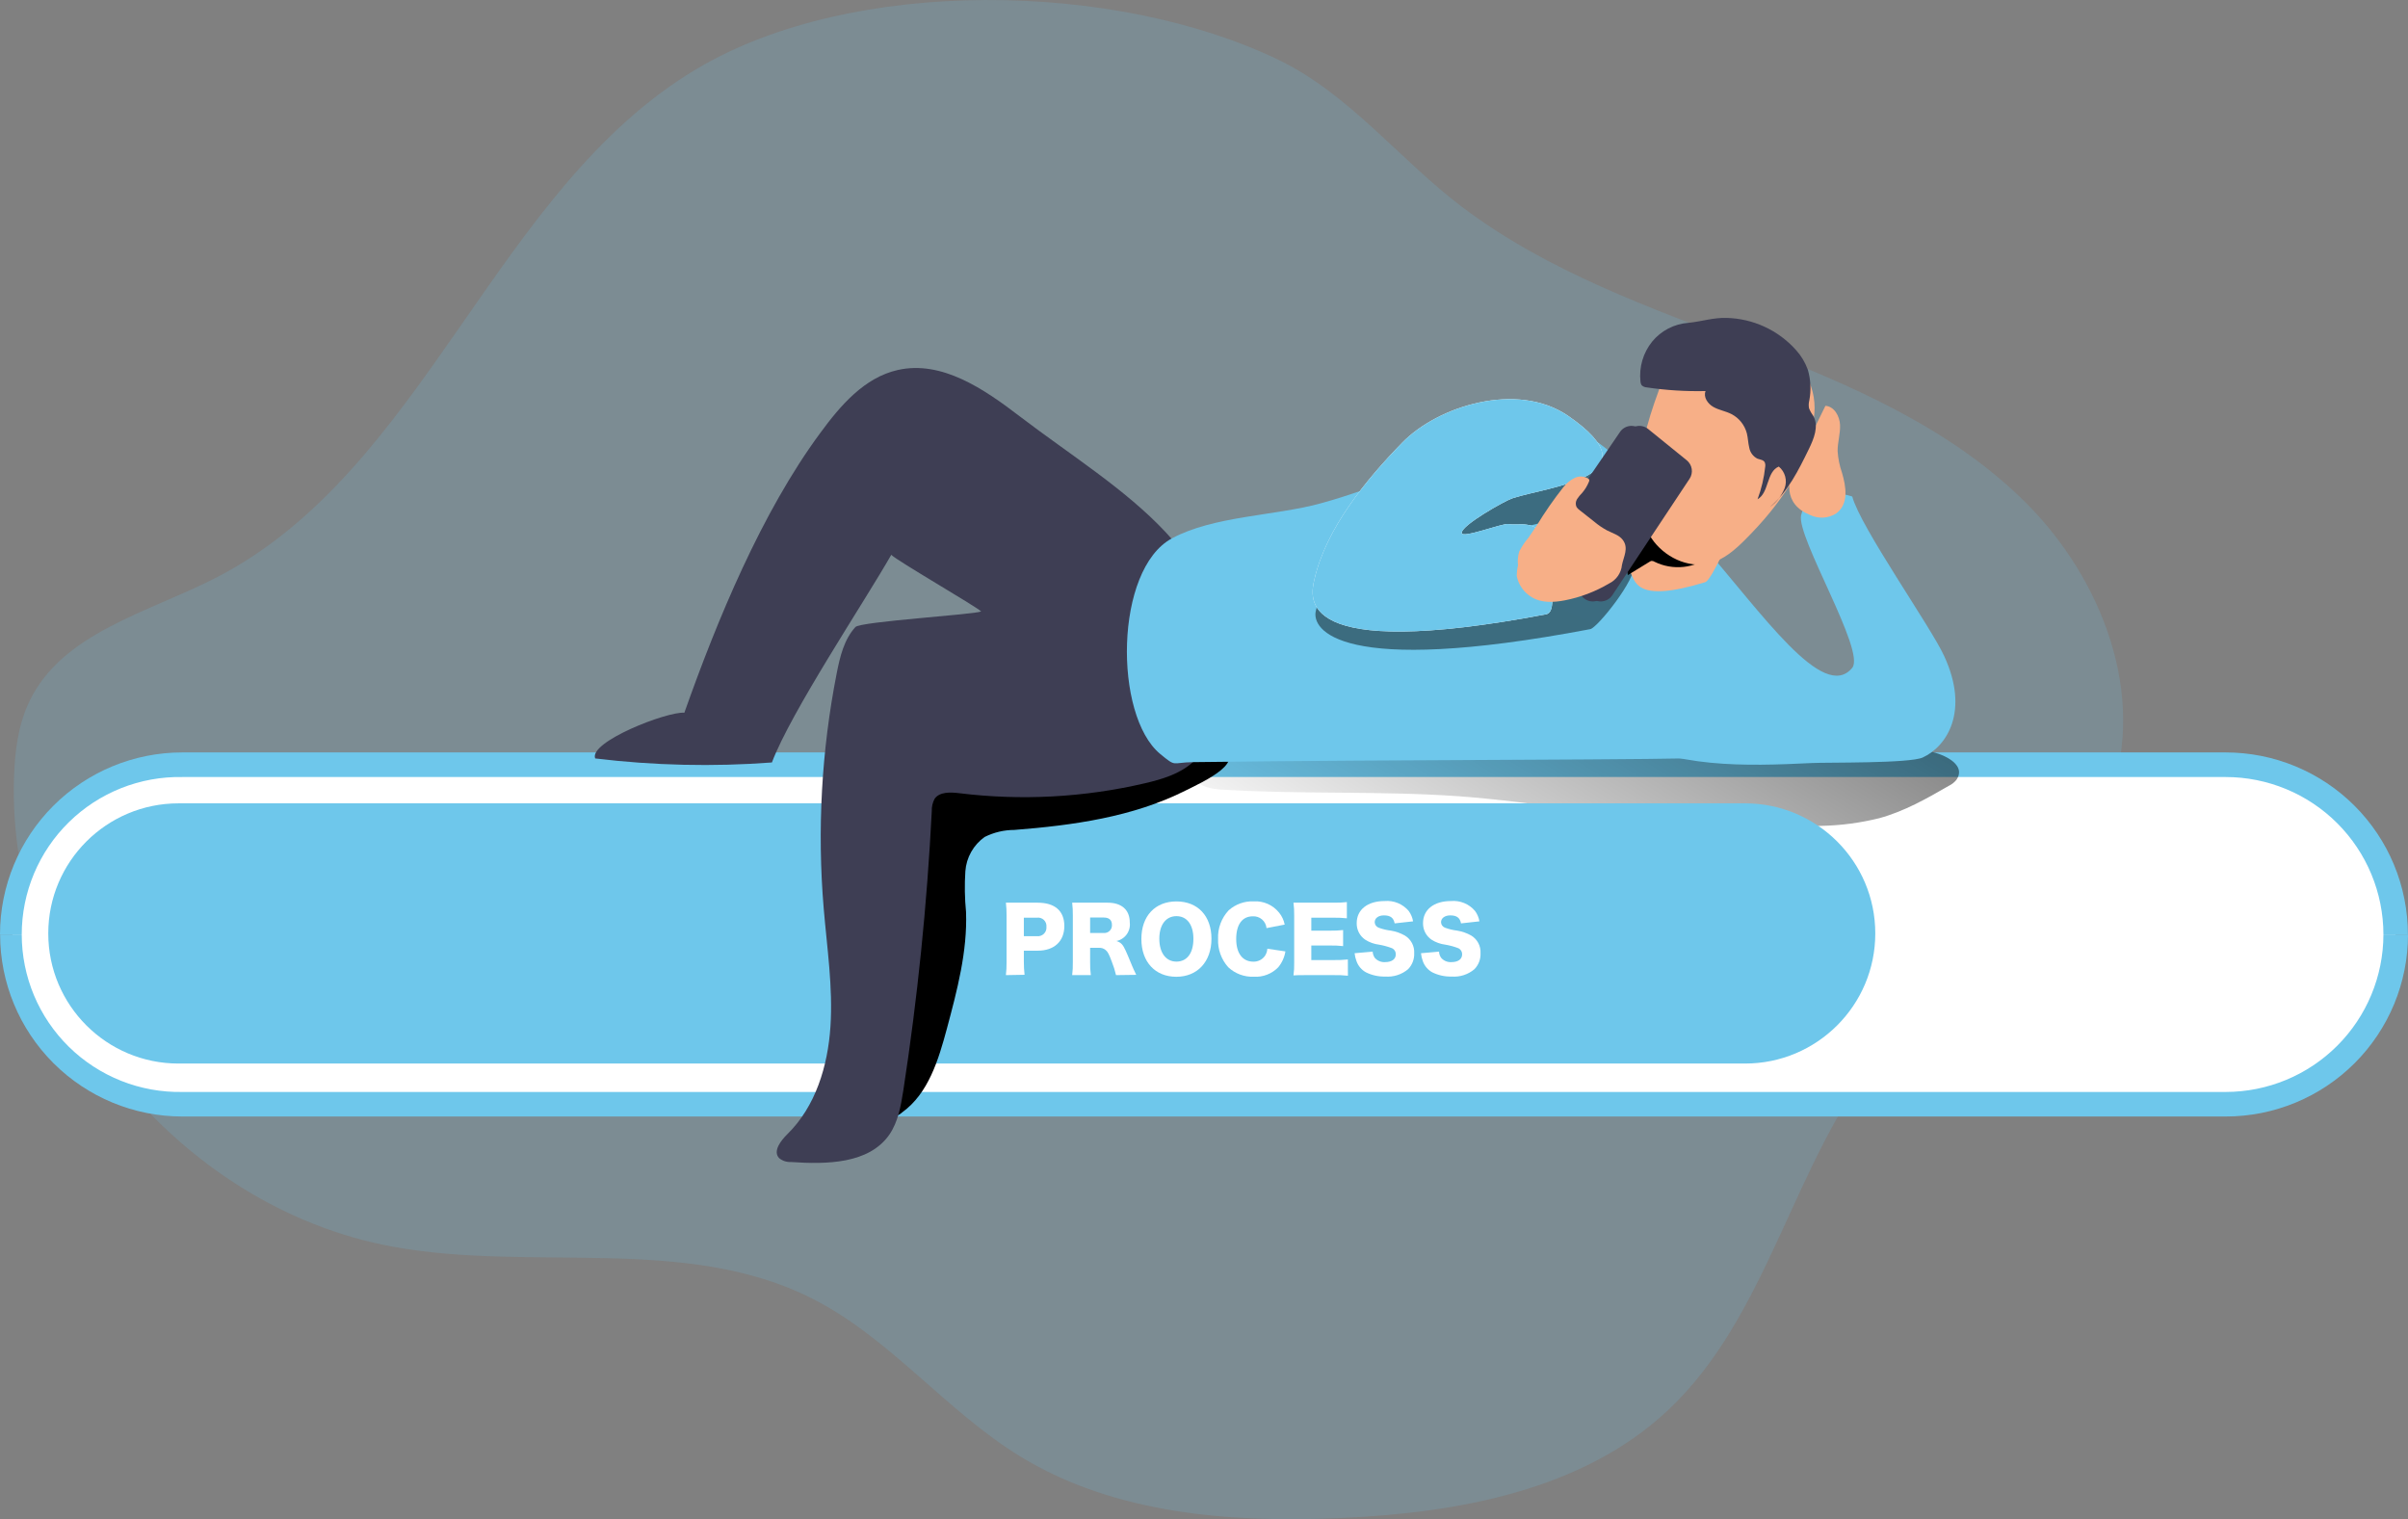 <svg width="512" height="323" viewBox="0 0 512 323" fill="none" xmlns="http://www.w3.org/2000/svg">
<rect x="0" y="0" width="512" height="323" fill="#808080" stroke="none"/>
<g clip-path="url(#clip0)">
<path opacity="0.18" d="M2.971 165.376C1.491 211.869 37.694 256.697 83.502 265.071C113.222 270.514 145.843 262.468 172.745 276.132C189.314 284.541 201.186 300.07 217.05 309.746C237.071 321.944 261.672 323.821 285.157 322.765C310.04 321.663 336.425 316.901 354.591 299.906C376.185 279.685 381.129 247.068 399.741 224.079C415.3 204.856 440.253 192.411 448.684 169.223C456.434 147.865 447.005 123.235 430.976 107.119C414.948 91.004 393.4 81.75 372.146 73.598C350.892 65.447 329.227 57.846 310.932 44.042C297.757 34.107 286.954 20.033 271.9 12.749C237.271 -4 181.411 -5.114 148.192 14.614C105.061 40.242 90.477 100.023 45.808 122.895C31.423 130.26 13.258 134.53 6.259 149.097C3.84 154.117 3.147 159.805 2.971 165.376Z" fill="#6EC7EB"/>
<path d="M509.381 198.686C509.383 203.426 508.449 208.12 506.634 212.499C504.819 216.878 502.158 220.857 498.802 224.209C495.447 227.56 491.463 230.219 487.078 232.032C482.694 233.845 477.995 234.777 473.25 234.776H38.774C29.191 234.776 20.001 230.974 13.225 224.205C6.449 217.437 2.642 208.258 2.642 198.686" fill="white"/>
<path d="M2.607 198.686C2.607 189.115 6.414 179.935 13.19 173.167C19.966 166.399 29.156 162.597 38.739 162.597H473.214C482.797 162.597 491.987 166.399 498.763 173.167C505.54 179.935 509.346 189.115 509.346 198.686" fill="white"/>
<path d="M512 198.686C512 208.951 507.917 218.796 500.65 226.055C493.383 233.313 483.527 237.391 473.249 237.391H38.774C28.497 237.391 18.64 233.313 11.373 226.055C4.106 218.796 0.023 208.951 0.023 198.686" fill="#6EC7EB"/>
<path d="M0 198.686C0 188.421 4.083 178.576 11.35 171.318C18.617 164.059 28.473 159.981 38.751 159.981H473.226C483.503 159.981 493.36 164.059 500.627 171.318C507.894 178.576 511.977 188.421 511.977 198.686" fill="#6EC7EB"/>
<path d="M506.775 198.686C506.765 189.809 503.23 181.299 496.944 175.023C490.659 168.747 482.137 165.218 473.25 165.212H38.774C34.319 165.129 29.893 165.933 25.753 167.578C21.613 169.224 17.843 171.676 14.664 174.794C11.484 177.911 8.958 181.63 7.234 185.733C5.51 189.836 4.622 194.242 4.622 198.692C4.622 203.142 5.51 207.548 7.234 211.651C8.958 215.755 11.484 219.473 14.664 222.591C17.843 225.708 21.613 228.161 25.753 229.806C29.893 231.451 34.319 232.255 38.774 232.172H473.25C482.138 232.163 490.66 228.632 496.945 222.354C503.23 216.076 506.765 207.564 506.775 198.686Z" fill="white"/>
<path d="M415.981 165.81C415.546 166.347 414.996 166.78 414.372 167.077C409.675 169.798 404.814 172.543 399.541 173.974C395.569 174.953 391.502 175.495 387.411 175.592C378.475 175.999 369.522 175.854 360.603 175.158C343.705 173.833 327.007 170.537 310.11 169.294C293.388 168.121 276.573 168.93 259.828 167.886C257.679 167.746 255.131 167.382 254.121 165.541C253.813 164.882 253.662 164.161 253.68 163.435C253.699 162.708 253.886 161.995 254.227 161.353C256.481 156.662 262.705 155.923 267.895 155.782C304.227 154.797 340.594 153.824 376.913 155.043C383.29 155.266 389.725 155.559 395.901 157.119C400.489 158.254 405.139 159.12 409.828 159.711C412.27 159.958 418.423 162.268 415.981 165.81Z" fill="url(#paint0_linear)"/>
<path d="M371.031 170.807H37.964C22.665 170.807 10.263 183.192 10.263 198.469C10.263 213.747 22.665 226.132 37.964 226.132H371.031C386.329 226.132 398.731 213.747 398.731 198.469C398.731 183.192 386.329 170.807 371.031 170.807Z" fill="#6EC7EB"/>
<path d="M215.676 176.46C213.487 176.461 211.328 176.971 209.37 177.95C208.189 178.786 207.208 179.872 206.498 181.131C205.787 182.391 205.365 183.791 205.26 185.233C205.072 188.114 205.119 191.005 205.401 193.877C205.718 202.287 203.51 210.556 201.338 218.684C199.553 225.322 197.416 232.477 191.838 236.5C191.374 236.932 190.805 237.235 190.187 237.381C189.57 237.527 188.925 237.51 188.316 237.333C187.141 236.805 186.789 235.397 186.566 234.166C182.949 213.734 190.335 192.986 190.335 172.238C190.335 168.156 190.335 163.394 193.576 160.896C195.584 159.359 198.273 159.172 200.798 159.043L239.349 157.154C245.384 156.861 253.205 155.982 258.912 158.48C266.063 161.635 255.835 166.209 252.078 168.086C240.875 173.727 228.076 175.487 215.676 176.46Z" fill="url(#paint1_linear)"/>
<path d="M259.417 148.768C258.701 153.659 257.303 158.773 253.616 162.069C250.833 164.567 247.087 165.681 243.435 166.538C230.507 169.557 217.146 170.272 203.969 168.649C202.102 168.426 199.8 168.32 198.731 169.822C198.297 170.627 198.086 171.534 198.121 172.449C197.115 192.353 195.093 212.193 192.062 231.891C191.545 235.151 190.97 238.529 189.079 241.274C184.734 247.478 175.751 247.584 168.189 247.068C167.269 247.117 166.364 246.82 165.653 246.235C164.29 244.757 165.993 242.552 167.414 241.145C173.403 235.28 176.021 226.659 176.573 218.285C177.125 209.911 175.845 201.536 175.141 193.162C173.735 176.432 174.668 159.588 177.912 143.115C178.605 139.596 179.474 135.961 181.881 133.322C182.914 132.149 207.257 130.671 208.619 130.002C207.362 128.829 190.723 119.223 189.502 117.968C183.783 128.008 168.212 151.302 164.126 162.116C151.603 163.056 139.017 162.769 126.55 161.26C125.152 157.741 141.815 151.243 145.514 151.536C152.477 131.832 161.954 108.926 174.389 92.083C178.687 86.219 183.783 80.26 190.911 78.665C200.246 76.566 209.241 82.712 216.827 88.529C238.233 104.856 263.997 117.851 259.417 148.768Z" fill="#3E3E54"/>
<path d="M315.371 94.663C320.819 92.235 326.667 89.538 332.527 90.699C336.965 91.59 340.664 94.581 344.093 97.537C348.195 101.048 352.227 104.637 356.188 108.304C359.711 111.576 363.457 115.423 363.609 120.244C363.738 124.314 368.799 160.779 364.783 161.048C355.965 161.635 298.649 161.459 253.663 162.045C249.06 162.104 250.211 163.218 246.677 160.298C236.778 152.088 236.965 121.041 249.19 114.462C258.067 109.688 270.984 109.7 280.707 107.049C292.625 103.812 303.675 98.581 315.371 94.663Z" fill="#6EC7EB"/>
<path d="M298.438 100.868C290.699 108.808 282.245 119.153 279.767 129.944C278.898 133.732 284.464 143.96 338.128 133.767C339.689 133.462 348.085 122.918 347.381 120.103C346.676 117.288 327.853 118.766 324.988 118.32C323.661 118.109 322.31 118.379 320.995 118.18C319.68 117.98 311.038 121.393 311.026 120.056C311.026 118.391 320.232 113.218 321.817 112.691C329.65 110.11 352.677 108.21 333.56 95.097C322.851 87.814 306.094 93.068 298.438 100.868Z" fill="url(#paint2_linear)"/>
<path d="M338.409 146.094C338.043 148.028 338.218 150.024 338.914 151.865C339.944 153.711 341.513 155.2 343.412 156.134C355.765 163.394 371.019 162.925 385.333 162.233C388.374 162.081 406.058 162.339 408.818 161.06C413.938 158.714 418.823 151.22 413.374 139.479C410.603 133.368 395.584 112.104 393.834 105.571C389.349 104.07 384.018 104.926 382.961 109.535C381.904 114.145 396.735 138.447 393.834 141.989C387.693 149.484 374.577 130.26 361.942 115.846C354.732 107.647 339.501 137.145 338.409 146.094Z" fill="#6EC7EB"/>
<path d="M350.105 111.787C348.7 112.972 347.508 114.388 346.582 115.975C346.128 116.769 345.877 117.664 345.853 118.578C345.828 119.493 346.03 120.4 346.442 121.217C347.745 123.411 347.299 128.478 362.588 123.774C363.938 123.364 368.6 112.96 368.6 111.541C368.713 109.002 367.913 106.506 366.345 104.504C360.603 97.9 353.98 108.069 350.105 111.787Z" fill="#F7AF87"/>
<path d="M346.113 122.273L350.81 119.399C350.909 119.331 351.021 119.283 351.139 119.259C351.368 119.241 351.596 119.303 351.784 119.435C353.705 120.384 355.858 120.764 357.989 120.532C360.119 120.299 362.139 119.462 363.809 118.121C361.93 117.91 360.392 116.62 358.877 115.494C357.113 114.176 355.248 112.999 353.299 111.975C352.855 111.701 352.352 111.536 351.831 111.494C351.419 111.54 351.019 111.667 350.656 111.868C350.293 112.069 349.974 112.341 349.718 112.667C347.91 114.456 346.516 116.618 345.631 119.001" fill="url(#paint3_linear)"/>
<path d="M298.144 94.124C290.406 102.052 281.951 112.397 279.474 123.188C278.605 126.976 275.058 140.781 328.734 130.612C330.295 130.319 329.978 127.703 330.213 126.132C330.832 123.292 330.884 120.359 330.366 117.499C329.661 114.684 327.559 112.01 324.694 111.565C323.367 111.353 322.017 111.623 320.702 111.424C319.387 111.224 310.791 114.602 310.791 113.3C310.791 111.635 319.997 106.463 321.582 105.946C329.415 103.354 352.442 101.454 333.325 88.353C322.534 81.058 305.753 86.312 298.144 94.124Z" fill="white"/>
<path d="M298.144 94.124C290.406 102.052 281.951 112.397 279.474 123.188C278.605 126.976 275.058 140.781 328.734 130.612C330.295 130.319 329.978 127.703 330.213 126.132C330.832 123.292 330.884 120.359 330.366 117.499C329.661 114.684 327.559 112.01 324.694 111.565C323.367 111.353 322.017 111.623 320.702 111.424C319.387 111.224 310.791 114.602 310.791 113.3C310.791 111.635 319.997 106.463 321.582 105.946C329.415 103.354 352.442 101.454 333.325 88.353C322.534 81.058 305.753 86.312 298.144 94.124Z" fill="#6EC7EB"/>
<path d="M388.127 86.289C389.994 86.394 391.157 88.482 391.239 90.347C391.321 92.212 390.699 94.065 390.723 95.942C390.826 97.51 391.142 99.056 391.662 100.539C392.484 103.366 393.188 107.119 390.429 109.16C389.606 109.69 388.661 109.999 387.683 110.056C386.706 110.114 385.731 109.918 384.851 109.489C379.097 107.143 379.72 101.912 382.503 97.478C383.16 96.516 388.127 86.289 388.127 86.289Z" fill="#F7AF87"/>
<path d="M348.367 101.431C348.097 105.946 348.613 110.673 351.185 114.497C353.757 118.32 358.83 120.924 363.491 119.775C366.533 119.012 368.928 116.878 371.077 114.731C378.31 107.506 384.628 98.815 385.661 88.928C386.126 85.95 385.628 82.901 384.24 80.225C382.62 77.457 379.72 75.534 376.737 74.079C373.578 72.394 370.095 71.402 366.521 71.171C363.343 71.067 360.215 71.983 357.597 73.786C355.248 75.428 354.673 77.879 353.675 80.46C351.021 87.251 348.766 94.229 348.367 101.431Z" fill="#F7AF87"/>
<path d="M337.576 104.41L346.148 91.837C346.376 91.501 346.671 91.216 347.015 91.001C347.359 90.785 347.744 90.643 348.146 90.583C348.547 90.524 348.957 90.548 349.349 90.655C349.741 90.761 350.106 90.948 350.422 91.203L358.642 97.865C359.212 98.327 359.589 98.983 359.702 99.707C359.815 100.43 359.655 101.17 359.252 101.783L342.813 126.566C342.578 126.916 342.272 127.212 341.914 127.434C341.555 127.656 341.154 127.799 340.736 127.853C340.318 127.908 339.893 127.872 339.49 127.749C339.086 127.626 338.714 127.419 338.398 127.14L333.701 122.965C333.284 122.597 332.98 122.118 332.827 121.584C332.673 121.05 332.674 120.484 332.832 119.951L337.176 105.219C337.268 104.931 337.403 104.658 337.576 104.41Z" fill="#3E3E54"/>
<path d="M335.885 104.41L344.457 91.837C344.685 91.501 344.98 91.216 345.324 91.001C345.668 90.785 346.053 90.643 346.455 90.583C346.857 90.524 347.266 90.548 347.658 90.655C348.05 90.761 348.415 90.948 348.731 91.203L356.951 97.865C357.521 98.327 357.899 98.983 358.011 99.707C358.124 100.43 357.964 101.17 357.562 101.783L341.122 126.566C340.887 126.916 340.581 127.212 340.223 127.434C339.864 127.656 339.463 127.799 339.045 127.853C338.627 127.908 338.202 127.872 337.799 127.749C337.395 127.626 337.023 127.419 336.707 127.14L332.01 122.965C331.593 122.597 331.29 122.118 331.136 121.584C330.982 121.05 330.983 120.484 331.141 119.951L335.45 105.219C335.553 104.929 335.7 104.656 335.885 104.41Z" fill="#3E3E54"/>
<path d="M326.69 111.823C328.42 108.973 330.322 106.231 332.385 103.612C333.019 102.799 333.82 102.131 334.734 101.654C335.19 101.418 335.699 101.301 336.212 101.316C336.726 101.33 337.227 101.475 337.669 101.736C337.778 101.803 337.864 101.901 337.916 102.017C337.939 102.158 337.914 102.302 337.846 102.428C337.503 103.282 337.023 104.074 336.425 104.774C336.012 105.185 335.643 105.637 335.321 106.122C335.165 106.369 335.072 106.65 335.052 106.94C335.031 107.231 335.083 107.522 335.204 107.788C335.384 108.06 335.615 108.295 335.885 108.48L338.961 110.908C339.806 111.622 340.723 112.247 341.697 112.773C342.871 113.383 344.281 113.746 345.067 114.825C346.336 116.561 345.22 118.344 344.868 120.138C344.788 120.965 344.498 121.758 344.025 122.441C343.552 123.125 342.913 123.676 342.167 124.044C339.264 125.768 336.087 126.982 332.773 127.633C330.342 128.114 327.653 128.243 325.575 126.906C324.786 126.418 324.106 125.774 323.577 125.014C323.048 124.253 322.681 123.392 322.498 122.484C322.504 121.714 322.595 120.947 322.768 120.197C322.651 119.221 322.735 118.231 323.015 117.288C323.545 116.23 324.204 115.242 324.976 114.344C325.563 113.488 326.127 112.667 326.69 111.823Z" fill="#F7AF87"/>
<path d="M351.291 72.625C349.368 75.014 348.473 78.068 348.802 81.117C348.815 81.395 348.9 81.666 349.048 81.902C349.346 82.188 349.739 82.355 350.152 82.371C354.287 82.981 358.467 83.24 362.646 83.146C362.129 84.424 363.104 85.843 364.302 86.523C365.5 87.204 366.897 87.403 368.118 88.025C368.933 88.441 369.649 89.025 370.22 89.739C370.791 90.453 371.203 91.28 371.43 92.165C371.676 93.162 371.688 94.194 371.934 95.179C372.021 95.68 372.225 96.153 372.529 96.561C372.833 96.968 373.229 97.299 373.684 97.525C374.236 97.725 374.917 97.76 375.211 98.264C375.344 98.566 375.385 98.901 375.328 99.226C375.08 101.596 374.531 103.925 373.696 106.158C376.174 104.762 375.563 100.293 378.217 99.202C378.876 99.745 379.349 100.479 379.572 101.303C379.795 102.127 379.757 102.999 379.461 103.8C378.829 105.391 377.758 106.769 376.373 107.776C380.143 104.551 382.421 99.965 384.593 95.508C385.685 93.279 386.765 90.605 385.568 88.471C385.189 87.953 384.877 87.389 384.64 86.793C384.542 86.248 384.562 85.688 384.699 85.151C385.116 82.98 385.011 80.741 384.393 78.618C383.838 77.078 382.988 75.66 381.892 74.443C380.024 72.344 377.743 70.653 375.191 69.475C372.639 68.296 369.872 67.656 367.061 67.593C364.278 67.511 361.718 68.379 359.018 68.637C357.526 68.744 356.072 69.152 354.744 69.838C353.416 70.523 352.241 71.472 351.291 72.625Z" fill="#3E3E54"/>
<path d="M243.506 156.967C243.506 156.967 346.606 149.132 353.663 149.93C360.72 150.727 378.252 162.257 378.252 162.257L248.555 163.23C246.745 161.248 245.059 159.156 243.506 156.967Z" fill="url(#paint4_linear)"/>
<path d="M213.879 207.33C213.986 206.427 214.033 205.518 214.02 204.609V194.628C214.029 193.727 213.982 192.826 213.879 191.93C214.748 191.93 215.406 191.93 216.592 191.93H220.631C224.295 191.93 226.303 193.678 226.303 196.892C226.303 200.105 224.201 202.135 220.62 202.135H217.696V204.48C217.691 205.409 217.742 206.337 217.848 207.26L213.879 207.33ZM220.455 199.05C220.727 199.083 221.003 199.054 221.263 198.966C221.523 198.878 221.759 198.733 221.955 198.542C222.151 198.351 222.302 198.118 222.396 197.861C222.49 197.603 222.525 197.328 222.498 197.056C222.525 196.786 222.489 196.514 222.394 196.26C222.299 196.005 222.147 195.776 221.95 195.59C221.753 195.403 221.516 195.264 221.257 195.183C220.998 195.101 220.724 195.08 220.455 195.121H217.696V199.05H220.455Z" fill="white"/>
<path d="M237.294 207.33C237.067 206.351 236.765 205.39 236.39 204.457C235.791 202.85 235.568 202.428 235.11 202.017C234.712 201.67 234.193 201.493 233.666 201.525H231.787V204.551C231.767 205.48 231.818 206.409 231.94 207.33H227.971C228.085 206.412 228.132 205.487 228.112 204.562V194.64C228.124 193.735 228.077 192.829 227.971 191.93C228.781 191.93 229.462 191.93 230.718 191.93H235.521C238.516 191.93 240.218 193.479 240.218 196.129C240.328 197.024 240.097 197.928 239.57 198.66C239.044 199.393 238.261 199.9 237.376 200.082C238.316 200.375 238.75 200.797 239.337 202.111C239.608 202.697 239.866 203.284 240.7 205.325C240.911 205.841 241.122 206.298 241.592 207.272L237.294 207.33ZM234.664 198.37C234.896 198.39 235.131 198.361 235.351 198.283C235.571 198.204 235.771 198.08 235.938 197.917C236.106 197.755 236.236 197.558 236.32 197.34C236.404 197.123 236.44 196.89 236.425 196.657C236.425 195.625 235.838 195.085 234.687 195.085H231.787V198.37H234.664Z" fill="white"/>
<path d="M257.585 199.589C257.585 204.457 254.615 207.682 250.117 207.682C245.62 207.682 242.684 204.527 242.684 199.648C242.684 194.769 245.596 191.661 250.141 191.661C254.685 191.661 257.585 194.757 257.585 199.589ZM253.746 199.589C253.746 196.599 252.372 194.792 250.141 194.792C247.91 194.792 246.5 196.622 246.5 199.589C246.5 202.557 247.886 204.457 250.141 204.457C252.395 204.457 253.746 202.651 253.746 199.625V199.589Z" fill="white"/>
<path d="M269.293 197.337C269.227 196.622 268.885 195.96 268.339 195.491C267.794 195.023 267.087 194.785 266.369 194.827C264.114 194.827 262.846 196.598 262.846 199.648C262.846 202.697 264.208 204.469 266.498 204.469C266.966 204.481 267.43 204.38 267.851 204.176C268.271 203.972 268.637 203.67 268.917 203.296C269.246 202.83 269.437 202.281 269.469 201.712L273.309 202.287C273.111 203.529 272.584 204.695 271.782 205.665C271.114 206.352 270.306 206.887 269.412 207.233C268.519 207.579 267.561 207.728 266.604 207.671C265.604 207.714 264.606 207.556 263.668 207.208C262.73 206.859 261.872 206.327 261.143 205.641C259.675 203.993 258.905 201.84 258.995 199.636C258.945 198.525 259.118 197.416 259.503 196.373C259.888 195.33 260.478 194.374 261.237 193.561C262.686 192.259 264.586 191.573 266.533 191.649C267.569 191.582 268.606 191.767 269.555 192.187C270.504 192.608 271.337 193.252 271.982 194.065C272.574 194.797 272.977 195.663 273.156 196.587L269.293 197.337Z" fill="white"/>
<path d="M286.601 207.459C285.591 207.35 284.575 207.307 283.56 207.33H277.747C276.338 207.33 275.821 207.33 275.023 207.389C275.149 206.496 275.2 205.593 275.176 204.691V194.628C275.191 193.726 275.14 192.825 275.023 191.93C275.786 191.93 276.303 191.93 277.747 191.93H283.619C284.54 191.944 285.462 191.901 286.378 191.801V195.25C285.462 195.15 284.54 195.107 283.619 195.121H278.816V197.877H282.808C283.734 197.889 284.659 197.846 285.58 197.748V201.161C284.659 201.061 283.734 201.018 282.808 201.032H278.816V204.128H283.583C284.587 204.147 285.591 204.104 286.589 203.999L286.601 207.459Z" fill="white"/>
<path d="M291.862 202.334C291.885 202.825 292.053 203.298 292.343 203.694C292.615 203.992 292.95 204.225 293.324 204.375C293.698 204.526 294.102 204.59 294.504 204.562C295.925 204.562 296.782 203.941 296.782 202.909C296.791 202.642 296.723 202.378 296.585 202.149C296.448 201.92 296.247 201.736 296.007 201.618C295.11 201.275 294.182 201.02 293.236 200.856C292.177 200.729 291.161 200.364 290.265 199.789C289.696 199.397 289.234 198.871 288.921 198.256C288.607 197.642 288.452 196.96 288.468 196.27C288.468 193.432 290.758 191.579 294.398 191.579C295.36 191.493 296.329 191.64 297.222 192.007C298.116 192.375 298.907 192.952 299.53 193.69C300.004 194.344 300.321 195.099 300.457 195.895L296.535 196.329C296.312 195.156 295.655 194.628 294.246 194.628C293.071 194.628 292.296 195.238 292.296 196.082C292.302 196.344 292.389 196.596 292.545 196.806C292.7 197.016 292.917 197.173 293.165 197.255C293.987 197.559 294.843 197.763 295.713 197.865C296.762 198.034 297.771 198.388 298.696 198.909C299.342 199.294 299.869 199.849 300.221 200.513C300.573 201.177 300.736 201.924 300.692 202.674C300.718 203.297 300.616 203.918 300.394 204.501C300.172 205.084 299.834 205.615 299.401 206.064C298.05 207.206 296.303 207.77 294.539 207.635C293.116 207.674 291.705 207.364 290.429 206.732C289.501 206.219 288.791 205.385 288.433 204.386C288.222 203.836 288.083 203.26 288.022 202.674L291.862 202.334Z" fill="white"/>
<path d="M305.977 202.334C305.99 202.827 306.158 203.303 306.458 203.694C306.728 203.994 307.063 204.229 307.437 204.379C307.812 204.529 308.216 204.592 308.619 204.562C310.039 204.562 310.885 203.941 310.885 202.909C310.894 202.642 310.826 202.378 310.688 202.149C310.551 201.92 310.35 201.736 310.11 201.618C309.214 201.273 308.285 201.018 307.339 200.856C306.28 200.729 305.265 200.364 304.368 199.789C303.799 199.397 303.337 198.871 303.024 198.256C302.71 197.642 302.555 196.96 302.571 196.27C302.571 193.432 304.861 191.579 308.501 191.579C309.463 191.493 310.432 191.64 311.325 192.007C312.219 192.375 313.01 192.952 313.633 193.69C314.112 194.341 314.43 195.097 314.56 195.895L310.65 196.329C310.427 195.156 309.758 194.628 308.36 194.628C307.186 194.628 306.399 195.238 306.399 196.082C306.405 196.344 306.492 196.596 306.648 196.806C306.803 197.016 307.02 197.173 307.268 197.255C308.09 197.559 308.946 197.763 309.816 197.865C310.868 198.037 311.881 198.39 312.811 198.909C313.453 199.297 313.978 199.852 314.328 200.516C314.677 201.179 314.839 201.925 314.795 202.674C314.823 203.297 314.723 203.92 314.501 204.503C314.279 205.086 313.939 205.617 313.504 206.064C312.158 207.206 310.415 207.771 308.654 207.635C307.227 207.675 305.812 207.365 304.532 206.732C303.604 206.219 302.894 205.385 302.536 204.386C302.33 203.835 302.195 203.26 302.137 202.674L305.977 202.334Z" fill="white"/>
</g>
<defs>
<linearGradient id="paint0_linear" x1="305.976" y1="210.732" x2="418.291" y2="28.161" gradientUnits="userSpaceOnUse">
<stop stop-opacity="0"/>
<stop offset="0.99"/>
</linearGradient>
<linearGradient id="paint1_linear" x1="18789" y1="20268.8" x2="10795.8" y2="14500.9" gradientUnits="userSpaceOnUse">
<stop stop-opacity="0"/>
<stop offset="0.99"/>
</linearGradient>
<linearGradient id="paint2_linear" x1="20966.9" y1="5327.05" x2="16628.8" y2="14145.2" gradientUnits="userSpaceOnUse">
<stop stop-opacity="0"/>
<stop offset="0.99"/>
</linearGradient>
<linearGradient id="paint3_linear" x1="5942.65" y1="1834.7" x2="6019.93" y2="1473.06" gradientUnits="userSpaceOnUse">
<stop stop-opacity="0"/>
<stop offset="0.99"/>
</linearGradient>
<linearGradient id="paint4_linear" x1="37248.8" y1="2273.45" x2="37251.1" y2="3490.89" gradientUnits="userSpaceOnUse">
<stop stop-opacity="0"/>
<stop offset="0.99"/>
</linearGradient>
<clipPath id="clip0">
<rect width="512" height="323" fill="white"/>
</clipPath>
</defs>
</svg>
